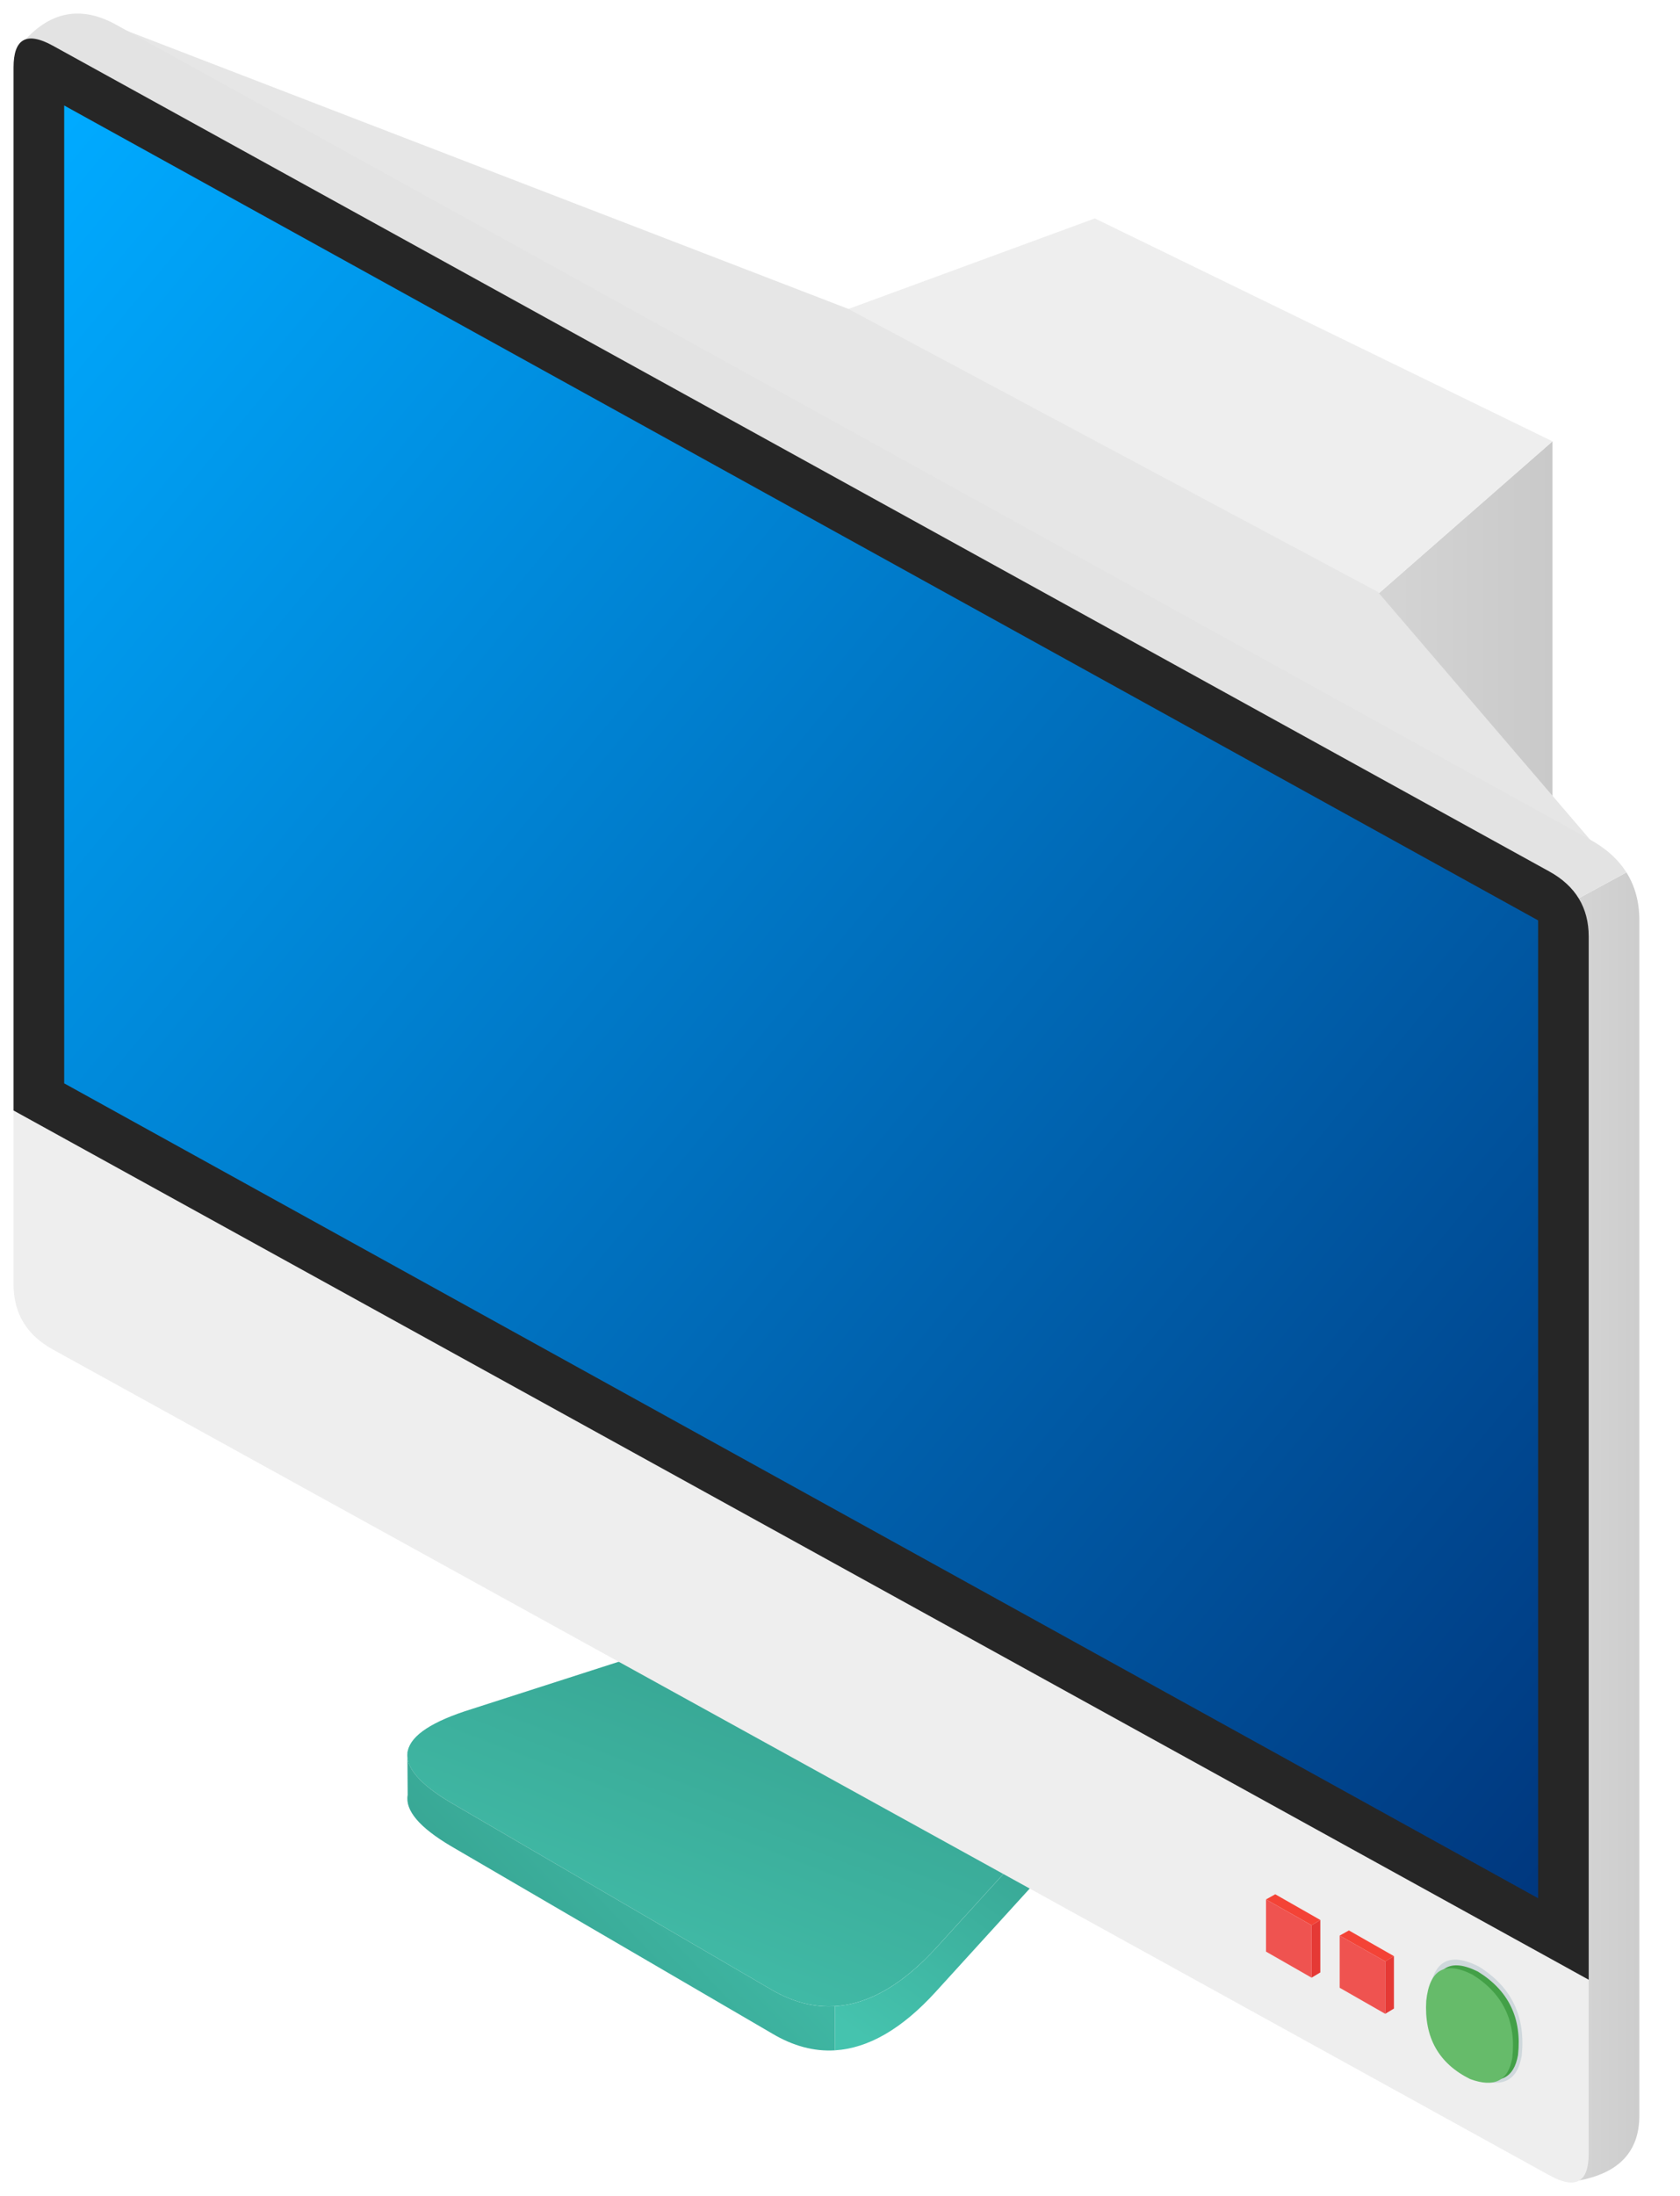 <svg xmlns="http://www.w3.org/2000/svg" xmlns:xlink="http://www.w3.org/1999/xlink" viewBox="0 0 62 81" fill="#fff" fill-rule="evenodd" stroke="#000" stroke-linecap="round" stroke-linejoin="round"><use xlink:href="#F" x=".5" y=".5"/><defs><linearGradient id="A" x1="0%" y1="50%" x2="100%" y2="50%"><stop offset="0%" stop-color="#d6d6d6"/><stop offset="100%" stop-color="#c9c9c9"/></linearGradient><linearGradient id="B" x1="83%" y1="0%" x2="17%" y2="100%"><stop offset="0%" stop-color="#339c8b"/><stop offset="100%" stop-color="#45c3ae"/></linearGradient><linearGradient id="C" x1="0%" y1="0%" x2="100%" y2="100%"><stop offset="0%" stop-color="#0af"/><stop offset="100%" stop-color="#00387f"/></linearGradient><linearGradient id="D" x1="0%" y1="83%" x2="100%" y2="17%"><stop offset="0%" stop-color="#339c8b"/><stop offset="100%" stop-color="#45c3ae"/></linearGradient><path id="E" d="M54.045 72.222q-1.517-.762-1.699.971-.121 2.023 1.618 2.884 1.336.494 1.558-.781.223-2.023-1.477-3.074z"/></defs><symbol id="F" overflow="visible"><g stroke="none"><path d="M56.794 15.778V46l-7.397 4.438v-28.19z" fill="url(#A)"/><path d="M39.905 7.556l-9.302 3.416 18.794 11.276 7.397-6.47z" fill="#eee"/><path d="M3.683.444l27.111 10.444L50.35 21.333l8 9.333z" fill="#e6e6e6"/><g fill="url(#B)"><path d="M29.482 58.493l-12.58 4.045q-4.328 1.344-.753 3.456l11.854 6.912q3.011 1.728 6.021-1.536l6.252-6.866z"/><path d="M40.278 64.505l-6.252 6.866q-1.856 2.013-3.713 2.127v1.626q1.856-.115 3.713-2.151l6.252-6.866z"/></g><path d="M57.716 79.934Q60 79.533 60 77.529V33.447q0-1.012-.477-1.769l-3.26 1.769 1.453 46.486" fill="url(#A)" fill-opacity=".92"/><path d="M.415.986Q1.868-.616 3.737.385l54.394 30.056q.924.496 1.391 1.236l-3.26 1.769L.415.986" fill="#e3e3e3"/><path d="M58.131 72.52L0 40.46v6.412q0 1.603 1.453 2.404l55.225 30.457q1.453.801 1.453-.802z" fill="#eee"/><path d="M0 40.46V1.989q0-1.603 1.453-.802l55.225 30.457q1.453.801 1.453 2.404V72.52L0 40.46" fill="#262626"/><path d="M56.263 69.514V33.447L1.869 3.391v36.067l54.394 30.056" fill="url(#C)"/><path d="M14.545 64.104q-.152.852 1.605 1.891l11.854 6.912q1.154.662 2.308.591v1.626q-1.154.071-2.308-.615L16.15 67.597q-1.757-1.038-1.605-1.891l-.011-1.603" fill="url(#D)"/><path d="M54.068 72.028q-1.631-.819-1.826 1.044-.13 2.174 1.739 3.101 1.436.531 1.675-.839.239-2.174-1.587-3.305z" fill="#cfd8dc"/><use xlink:href="#E" fill="#43a047"/><use xlink:href="#E" x="-0.211" y="0.106" fill="#66bb6a"/><path d="M48.226 72.251v-1.935l-.322.193v1.935z" fill="#e53935"/><path d="M46.563 69.368l1.663.948-.322.193-1.682-.951z" fill="#f44336"/><path d="M46.222 71.483v-1.924l1.682.951v1.935z" fill="#ef5350"/><path d="M50.943 73.584v-1.935l-.322.193v1.935z" fill="#e53935"/><path d="M49.281 70.702l1.663.948-.322.193-1.682-.951z" fill="#f44336"/><path d="M48.94 72.816v-1.924l1.682.951v1.935z" fill="#ef5350"/></g></symbol></svg>